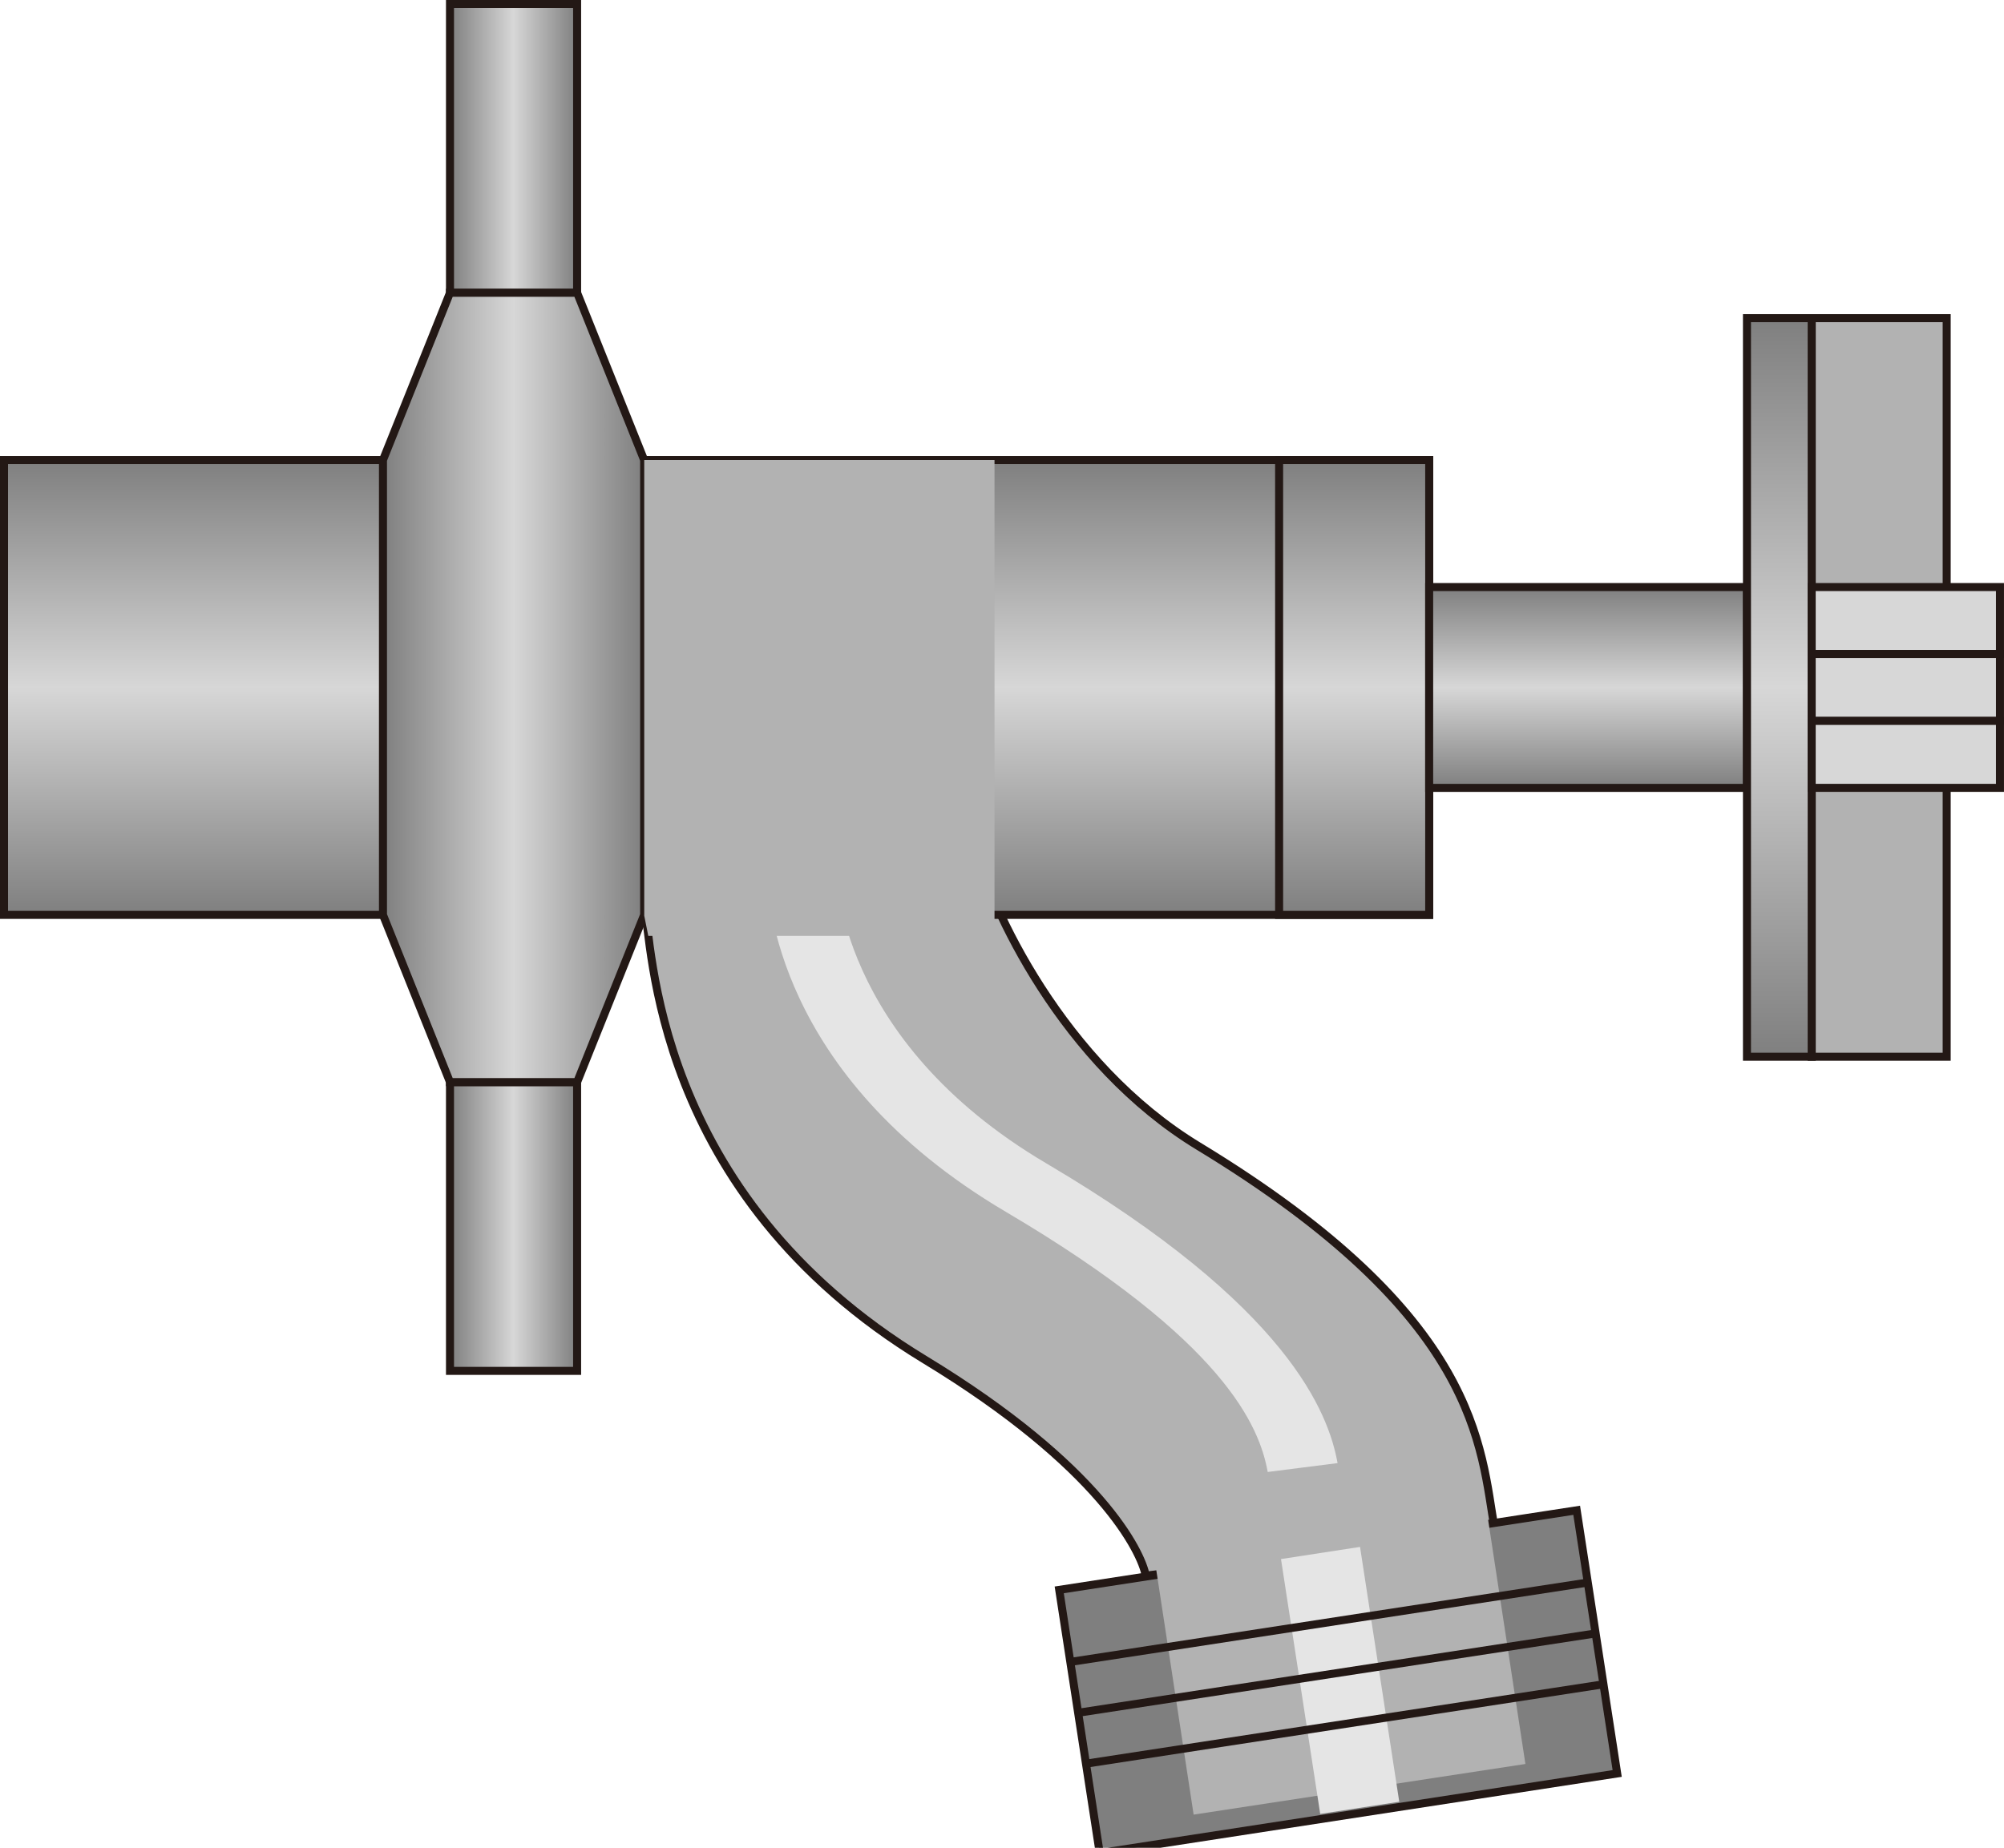 <?xml version="1.0" encoding="UTF-8" standalone="no"?>
<svg
   xmlns:dc="http://purl.org/dc/elements/1.1/"
   xmlns:cc="http://creativecommons.org/ns#"
   xmlns:rdf="http://www.w3.org/1999/02/22-rdf-syntax-ns#"
   xmlns:svg="http://www.w3.org/2000/svg"
   xmlns="http://www.w3.org/2000/svg"
   xmlns:sodipodi="http://sodipodi.sourceforge.net/DTD/sodipodi-0.dtd"
   xmlns:inkscape="http://www.inkscape.org/namespaces/inkscape"
   version="1.1"
   id="图层_1"
   x="0px"
   y="0px"
   width="124.887px"
   height="115.182px"
   viewBox="543.29 720.25 124.887 115.182"
   enable-background="new 543.29 720.25 124.887 115.182"
   xml:space="preserve"
   sodipodi:docname="水与污水处理-21.svg"><defs
   id="defs102" /><sodipodi:namedview
   pagecolor="#ffffff"
   bordercolor="#666666"
   borderopacity="1"
   objecttolerance="10"
   gridtolerance="10"
   guidetolerance="10"
   inkscape:pageopacity="0"
   inkscape:pageshadow="2"
   inkscape:window-width="640"
   inkscape:window-height="480"
   id="namedview100" />
<g
   id="g97">
	
		<rect
   x="656.192"
   y="740.082"
   fill="#B2B2B2"
   stroke="#231815"
   stroke-width="0.5"
   stroke-miterlimit="10"
   width="8.413"
   height="46.04"
   id="rect2" />
	<path
   fill="#B2B2B2"
   stroke="#231815"
   stroke-width="0.5"
   stroke-miterlimit="10"
   d="M603.992,772.818l-10.771,1.942l10.763-1.974   c1.016,4.04,5.509,13.759,13.994,18.91c17.595,10.679,17.552,18.724,18.469,23.936l-21.756,2.84   c-0.258-1.454-2.817-6.819-13.788-13.479c-17.078-10.368-16.932-26.066-17.472-28.289"
   id="path4" />
	
		<linearGradient
   id="SVGID_1_"
   gradientUnits="userSpaceOnUse"
   x1="579.607"
   y1="404.761"
   x2="579.607"
   y2="433.116"
   gradientTransform="matrix(1 0 0 -1 8.34 1182.04)">
		<stop
   offset="0"
   style="stop-color:#7F7F7F"
   id="stop6" />
		<stop
   offset="0.5"
   style="stop-color:#D7D7D7"
   id="stop8" />
		<stop
   offset="1"
   style="stop-color:#7F7F7F"
   id="stop10" />
	</linearGradient>
	
		<rect
   x="543.54"
   y="748.925"
   fill="url(#SVGID_1_)"
   stroke="#231815"
   stroke-width="0.5"
   stroke-miterlimit="10"
   width="88.813"
   height="28.354"
   id="rect13" />
	
		<linearGradient
   id="SVGID_2_"
   gradientUnits="userSpaceOnUse"
   x1="619.34"
   y1="404.761"
   x2="619.34"
   y2="433.116"
   gradientTransform="matrix(1 0 0 -1 8.34 1182.04)">
		<stop
   offset="0"
   style="stop-color:#7F7F7F"
   id="stop15" />
		<stop
   offset="0.5"
   style="stop-color:#D7D7D7"
   id="stop17" />
		<stop
   offset="1"
   style="stop-color:#7F7F7F"
   id="stop19" />
	</linearGradient>
	
		<rect
   x="623.003"
   y="748.925"
   fill="url(#SVGID_2_)"
   stroke="#231815"
   stroke-width="0.5"
   stroke-miterlimit="10"
   width="9.353"
   height="28.354"
   id="rect22" />
	
		<linearGradient
   id="SVGID_3_"
   gradientUnits="userSpaceOnUse"
   x1="562.993"
   y1="452.54"
   x2="570.915"
   y2="452.54"
   gradientTransform="matrix(1 0 0 -1 8.34 1182.04)">
		<stop
   offset="0"
   style="stop-color:#7F7F7F"
   id="stop24" />
		<stop
   offset="0.5"
   style="stop-color:#D7D7D7"
   id="stop26" />
		<stop
   offset="1"
   style="stop-color:#7F7F7F"
   id="stop28" />
	</linearGradient>
	
		<rect
   x="571.333"
   y="720.5"
   fill="url(#SVGID_3_)"
   stroke="#231815"
   stroke-width="0.5"
   stroke-miterlimit="10"
   width="7.922"
   height="18"
   id="rect31" />
	
		<linearGradient
   id="SVGID_4_"
   gradientUnits="userSpaceOnUse"
   x1="562.993"
   y1="-192.688"
   x2="570.915"
   y2="-192.688"
   gradientTransform="matrix(1 0 0 1 8.34 989.392)">
		<stop
   offset="0"
   style="stop-color:#7F7F7F"
   id="stop33" />
		<stop
   offset="0.5"
   style="stop-color:#D7D7D7"
   id="stop35" />
		<stop
   offset="1"
   style="stop-color:#7F7F7F"
   id="stop37" />
	</linearGradient>
	
		<rect
   x="571.333"
   y="787.704"
   fill="url(#SVGID_4_)"
   stroke="#231815"
   stroke-width="0.5"
   stroke-miterlimit="10"
   width="7.922"
   height="18"
   id="rect40" />
	
		<linearGradient
   id="SVGID_5_"
   gradientUnits="userSpaceOnUse"
   x1="558.816"
   y1="418.938"
   x2="575.093"
   y2="418.938"
   gradientTransform="matrix(1 0 0 -1 8.34 1182.04)">
		<stop
   offset="0"
   style="stop-color:#7F7F7F"
   id="stop42" />
		<stop
   offset="0.5"
   style="stop-color:#D7D7D7"
   id="stop44" />
		<stop
   offset="1"
   style="stop-color:#7F7F7F"
   id="stop46" />
	</linearGradient>
	<polygon
   fill="url(#SVGID_5_)"
   stroke="#231815"
   stroke-width="0.5"
   stroke-miterlimit="10"
   points="579.255,738.5 571.333,738.5    571.333,738.501 567.156,748.925 567.156,777.279 571.333,787.703 571.333,787.704 579.255,787.704 583.433,777.279    583.433,748.925  "
   id="polygon49" />
	<g
   id="g53">
		<path
   fill="#E5E5E5"
   d="M622.292,812.006c-0.511-2.825-2.653-8.155-16.319-16.216c-14.567-8.595-14.717-19.916-14.903-20.661    l4.308-0.757c0.043,0.168-0.004,10.657,13.132,18.406c15.127,8.923,17.577,15.591,18.136,18.675L622.292,812.006z"
   id="path51" />
	</g>
	<polygon
   fill="#B2B2B2"
   points="583.438,777.332 583.438,748.924 605.267,748.924 605.267,777.276 605.267,778.586 583.69,778.586     "
   id="polygon55" />
	<g
   id="g71">
		
			<rect
   x="610.415"
   y="816.163"
   transform="matrix(-0.988 0.152 -0.152 -0.988 1371.218 1544.386)"
   fill="#7F7F7F"
   stroke="#231815"
   stroke-width="0.5"
   stroke-miterlimit="10"
   width="32.639"
   height="16.605"
   id="rect57" />
		
			<rect
   x="616.286"
   y="816.546"
   transform="matrix(-0.989 0.151 -0.151 -0.989 1371.157 1544.713)"
   fill="#B2B2B2"
   width="20.906"
   height="16.078"
   id="rect59" />
		
			<rect
   x="624.234"
   y="816.479"
   transform="matrix(-0.988 0.152 -0.152 -0.988 1371.338 1544.361)"
   fill="#E5E5E5"
   width="4.986"
   height="16.079"
   id="rect61" />
		<g
   id="g69">
			
				<line
   fill="none"
   stroke="#231815"
   stroke-width="0.5"
   stroke-miterlimit="10"
   x1="610.122"
   y1="823.826"
   x2="642.384"
   y2="818.876"
   id="line63" />
			
				<line
   fill="none"
   stroke="#231815"
   stroke-width="0.5"
   stroke-miterlimit="10"
   x1="610.607"
   y1="826.997"
   x2="642.871"
   y2="822.048"
   id="line65" />
			
				<line
   fill="none"
   stroke="#231815"
   stroke-width="0.5"
   stroke-miterlimit="10"
   x1="611.096"
   y1="830.169"
   x2="643.357"
   y2="825.219"
   id="line67" />
		</g>
	</g>
	
		<linearGradient
   id="SVGID_6_"
   gradientUnits="userSpaceOnUse"
   x1="633.918"
   y1="412.678"
   x2="633.918"
   y2="425.197"
   gradientTransform="matrix(1 0 0 -1 8.34 1182.04)">
		<stop
   offset="0"
   style="stop-color:#7F7F7F"
   id="stop73" />
		<stop
   offset="0.5"
   style="stop-color:#D7D7D7"
   id="stop75" />
		<stop
   offset="1"
   style="stop-color:#7F7F7F"
   id="stop77" />
	</linearGradient>
	
		<rect
   x="632.354"
   y="756.844"
   fill="url(#SVGID_6_)"
   stroke="#231815"
   stroke-width="0.5"
   stroke-miterlimit="10"
   width="19.806"
   height="12.519"
   id="rect80" />
	
		<linearGradient
   id="SVGID_7_"
   gradientUnits="userSpaceOnUse"
   x1="645.837"
   y1="395.918"
   x2="645.837"
   y2="441.959"
   gradientTransform="matrix(1 0 0 -1 8.34 1182.04)">
		<stop
   offset="0"
   style="stop-color:#7F7F7F"
   id="stop82" />
		<stop
   offset="0.5"
   style="stop-color:#D7D7D7"
   id="stop84" />
		<stop
   offset="1"
   style="stop-color:#7F7F7F"
   id="stop86" />
	</linearGradient>
	
		<rect
   x="652.159"
   y="740.082"
   fill="url(#SVGID_7_)"
   stroke="#231815"
   stroke-width="0.5"
   stroke-miterlimit="10"
   width="4.033"
   height="46.04"
   id="rect89" />
	
		<rect
   x="656.192"
   y="756.844"
   fill="#D7D7D7"
   stroke="#231815"
   stroke-width="0.5"
   stroke-miterlimit="10"
   width="11.734"
   height="4.172"
   id="rect91" />
	
		<rect
   x="656.192"
   y="761.016"
   fill="#D7D7D7"
   stroke="#231815"
   stroke-width="0.5"
   stroke-miterlimit="10"
   width="11.734"
   height="4.173"
   id="rect93" />
	
		<rect
   x="656.192"
   y="765.188"
   fill="#D7D7D7"
   stroke="#231815"
   stroke-width="0.5"
   stroke-miterlimit="10"
   width="11.734"
   height="4.173"
   id="rect95" />
</g>
</svg>
